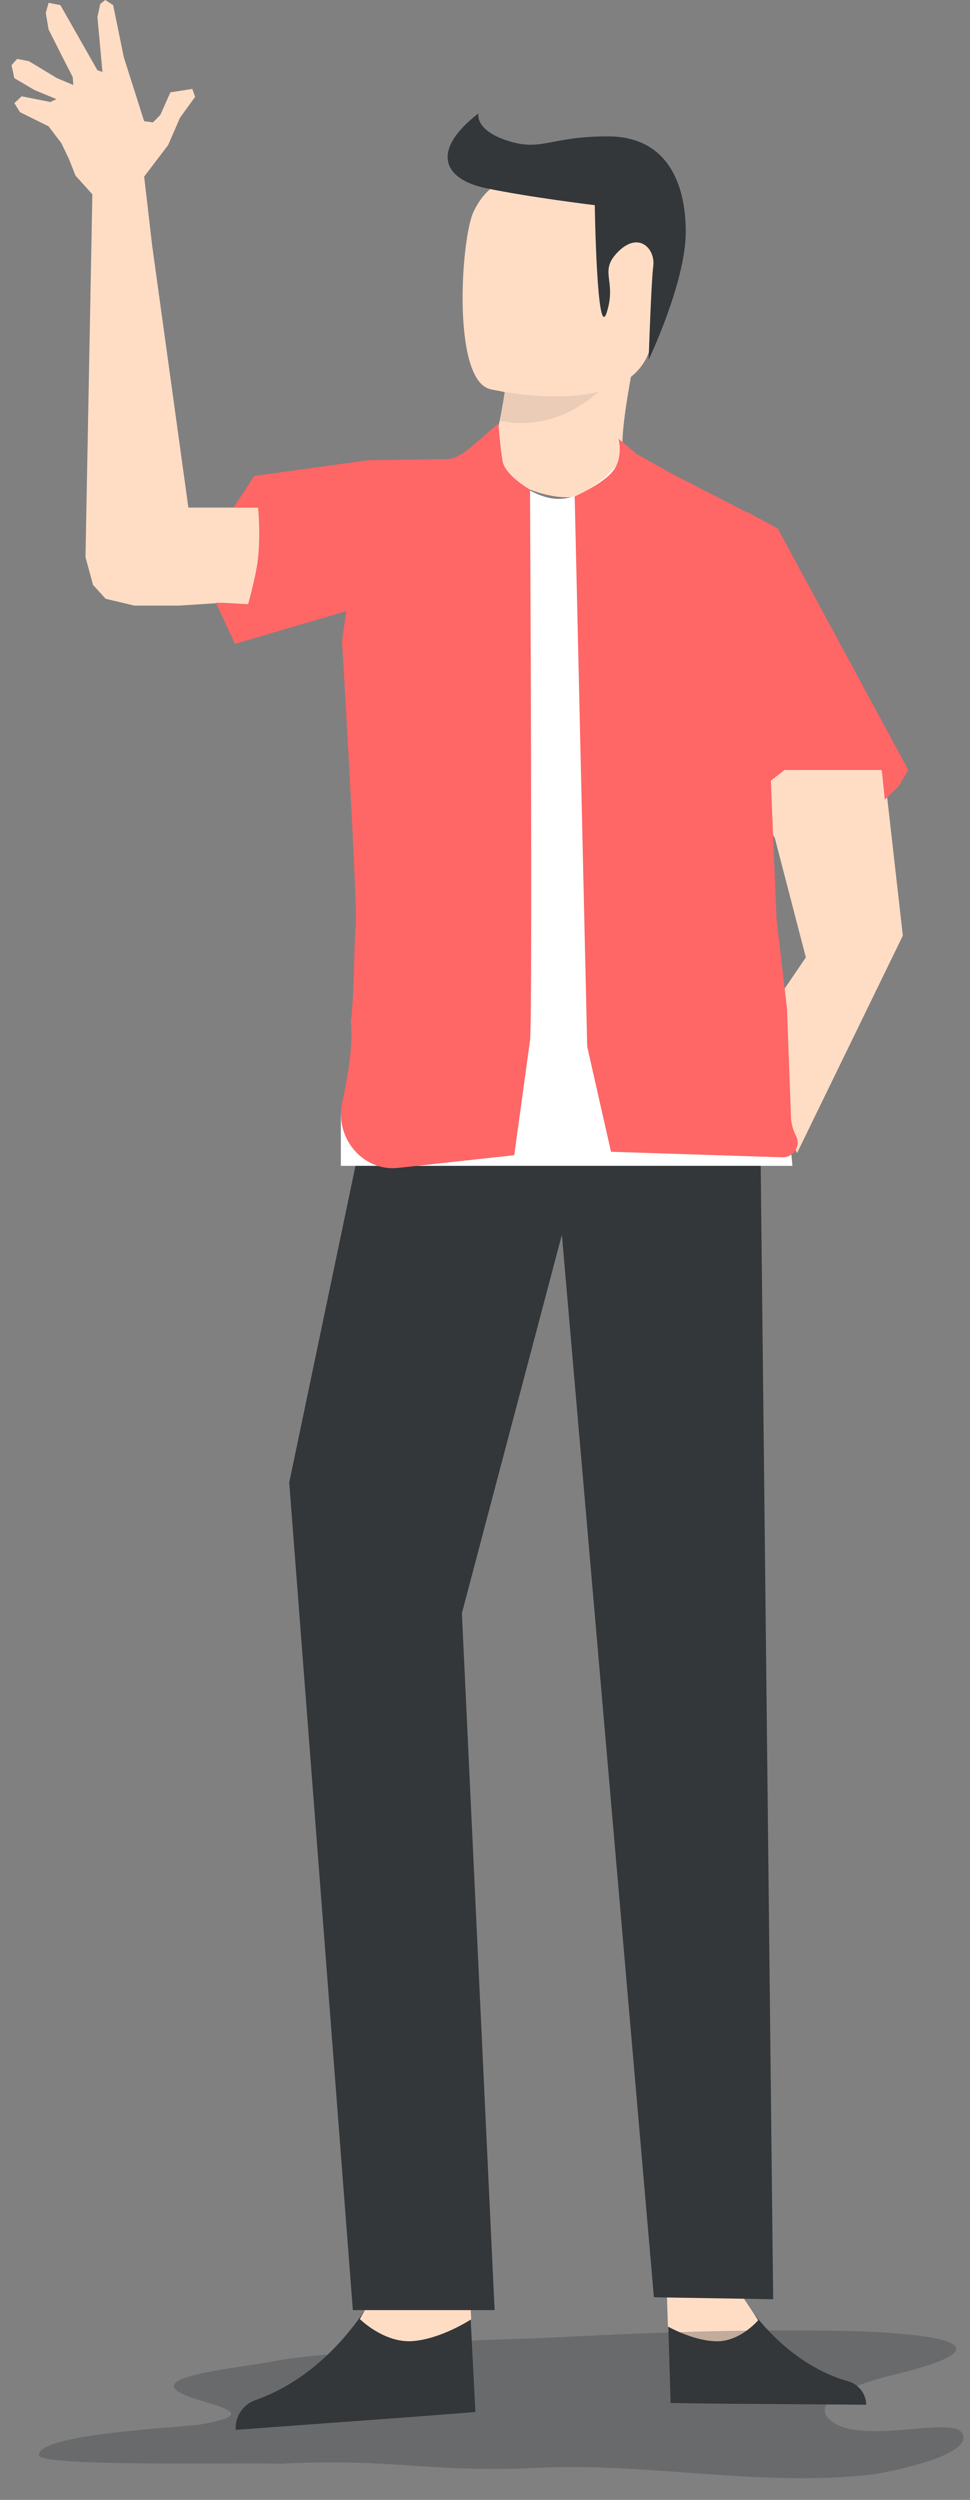 <svg width="59" height="152" viewBox="0 0 59 152" fill="none" xmlns="http://www.w3.org/2000/svg">
    <rect x="0" y="0" width="59" height="152" fill="#808080" stroke="none"/>
    <path d="m26.43 146.852 2.466-.196c.01 0 .018 0 .018-.013l-.405-7.977c0-.012-.009-.022-.018-.021l-5.464.413h-.008c-.068.144-2.48 5.122-7.51 6.888-.361.132-.67.376-.88.695-.212.32-.314.698-.292 1.079 0 .012.01.023.018.022l10.255-.753" fill="#333739"/>
    <path d="m28.515 138.418-5.394.409-1.233 2.179s1.467 1.47 3.21 1.34c1.742-.129 3.562-1.325 3.562-1.325l-.126-2.579-.02-.024z" fill="#FFDDC5"/>
    <path d="m42.818 146.14-2.014-.029c-.006 0-.014 0-.014-.01l-.198-6.594c0-.01.007-.019.014-.019l4.464.045c.065.116 2.349 4.085 6.545 5.266.304.091.572.276.764.527.192.251.3.555.306.87 0 .01-.005.019-.013.019l-8.368-.061" fill="#333739"/>
    <path d="m40.572 139.309 4.402.041 1.143 1.728s-1.093 1.293-2.516 1.28c-1.423-.013-2.976-.898-2.976-.898l-.066-2.132.013-.019z" fill="#FFDDC5"/>
    <path fill-rule="evenodd" clip-rule="evenodd" d="M29.389 28.192c-.034.006 2.742 2.087 5.133 2.04 2.25-.043 3.969-1.43 3.94-1.442-.881-.364-.779-2.322.143-7.106l-.424-.019-7.156-.321s-.207 1.975-.547 3.804c-.285 1.536-.664 2.972-1.09 3.044z" fill="#FFDDC5"/>
    <path opacity=".1" fill-rule="evenodd" clip-rule="evenodd" d="M30.94 21.879s-.203 1.927-.534 3.712c3.797.745 6.376-1.88 7.51-3.4l-6.977-.312z" fill="#333739"/>
    <path fill-rule="evenodd" clip-rule="evenodd" d="M29.77 23.653s8.921 2.123 9.862-2.841c.941-4.964 2.726-8.025-2.93-9.59-5.657-1.565-7.124.08-7.89 1.634-.766 1.555-1.338 10.114.958 10.793" fill="#FFDDC5"/>
    <path fill-rule="evenodd" clip-rule="evenodd" d="M29.11 6.89c-2.889 2.22-2.227 3.992.446 4.551 2.673.56 6.621 1.034 6.621 1.034s.125 8.466.736 6.498c.612-1.967-.538-2.464.708-3.69s2.242-.144 2.114.882c-.129 1.026-.282 5.71-.282 5.71s2.258-4.72 2.258-7.778c0-3.06-1.209-5.802-4.73-5.805-3.522-.003-4.023.933-6.089.27-2.066-.662-1.786-1.671-1.786-1.671" fill="#333739"/>
    <path d="M46.06 51.848H25.607L17.592 90.14l3.87 50.323h8.622l-1.99-42.377 6.082-23.009 5.598 64.605 7.253.119-.967-87.953z" fill="#333739"/>
    <path d="M16.067 30.863h-4.61l-2.203-15.94-.486-4.185 1.46-1.92.717-1.653.922-1.275-.17-.482-1.333.207-.615 1.377-.443.448-.538-.069L7.53 3.48 6.882.31 6.403 0l-.307.241-.17.793.306 3.341-.307-.104L3.672.31 2.955.172l-.17.62.17 1 .99 1.963.478.93.035.482-.99-.414L1.76 3.721l-.718-.139-.34.38.17.791 1.229.723 1.332.552-.376.173-1.74-.345-.445.413.341.55 1.742.862.785 1.034.444.93.41 1.033 1.024 1.137L5.2 33.877l.461 1.69.768.841 1.741.414h2.715l2.637-.17 2.98.17.436-6.01-.871.05zM53.801 47.068l1.113 9.822-6.436 13.224-2.912-6.824 3.45-5.076-1.893-7.284-1.557-2.317v-3.347l5.898-1.188 2.337 2.99z" fill="#FFDDC5"/>
    <path d="M37.571 28.234s-1.651 1.986-3.45 2.096c-1.8.11-3.678-1.875-3.678-1.875l-3.394.827-.835 34.045-5.481 4.414v3.146h27.466l-3.672-39.811-6.956-2.842z" fill="#fff"/>
    <path d="M37.626 26.68s.297 1.14-.334 1.95c-.63.809-2.337 1.549-2.337 1.549l.761 33.456 1.448 6.396 10.428.337a.897.897 0 0 0 .823-1.312 2.69 2.69 0 0 1-.304-1.146l-.245-6.62-.631-5.384-.612-14.843.167-9.21-5.788-2.98-2.282-1.27-1.094-.923z" fill="#F66"/>
    <path d="m45.492 31.148 1.817.993 7.939 14.677h-7.531l-1.001.773-.631-3.495-.593-12.948z" fill="#F66"/>
    <path d="m53.82 48.623-.186-1.803h1.614l-.594.994-.834.81zM47.717 46.82l-.83.641-.525-1.828 1.355 1.187zM30.319 25.734s.098 1.44.25 2.307c.153.866 1.67 1.732 1.67 1.732s.162 32.313 0 33.487l-.96 6.98-7.059.772c-2.157.236-3.865-1.836-3.406-3.957.385-1.776.678-3.695.522-4.962.198-1.121.19-4.579.302-5.899.112-1.32-.835-17.222-.835-17.222l1.559-10.987s4.348-.005 4.951-.075c.604-.07 1.336-.725 1.336-.725l1.67-1.45z" fill="#F66"/>
    <path d="M14.291 39.15s.274-.667.6-1.733c.225-.734.476-1.657.68-2.681.5-2.51-.11-5.794-.11-5.794l6.9-.956 4.951-.076-1.39 7.82-11.63 3.42" fill="#F66"/>
    <path d="M14.29 39.15c.457-.832.652-1.343.798-2.407l-1.959-.099M14.21 30.86l1.25-1.919s.248 1.302.228 1.92H14.21z" fill="#F66"/>
    <path opacity=".3" fill-rule="evenodd" clip-rule="evenodd" d="M17.046 149.806c-1.657-.095-14.65.21-14.679-.518-.053-1.336 8.714-1.673 9.906-1.887 4.767-.857-1.478-1.318-1.695-2.277-.181-.797 4.509-1.229 6.291-1.589 1.639-.33 6.363-.611 8.046-.876 2.649-.418 5.666-.382 8.34-.515 6.276-.314 11.203-.518 17.52-.427 5.527.08 11.598.762 3.363 2.733-.928.223-4.925 1.316-3.768 2.58 1.623 1.773 7.422-.141 8.122.87.969 1.4-4.75 2.475-5.507 2.561-6.77.766-13.4-.726-20.21-.412-6.843.316-8.889-.61-15.729-.243z" fill="#333739"/>
</svg>
